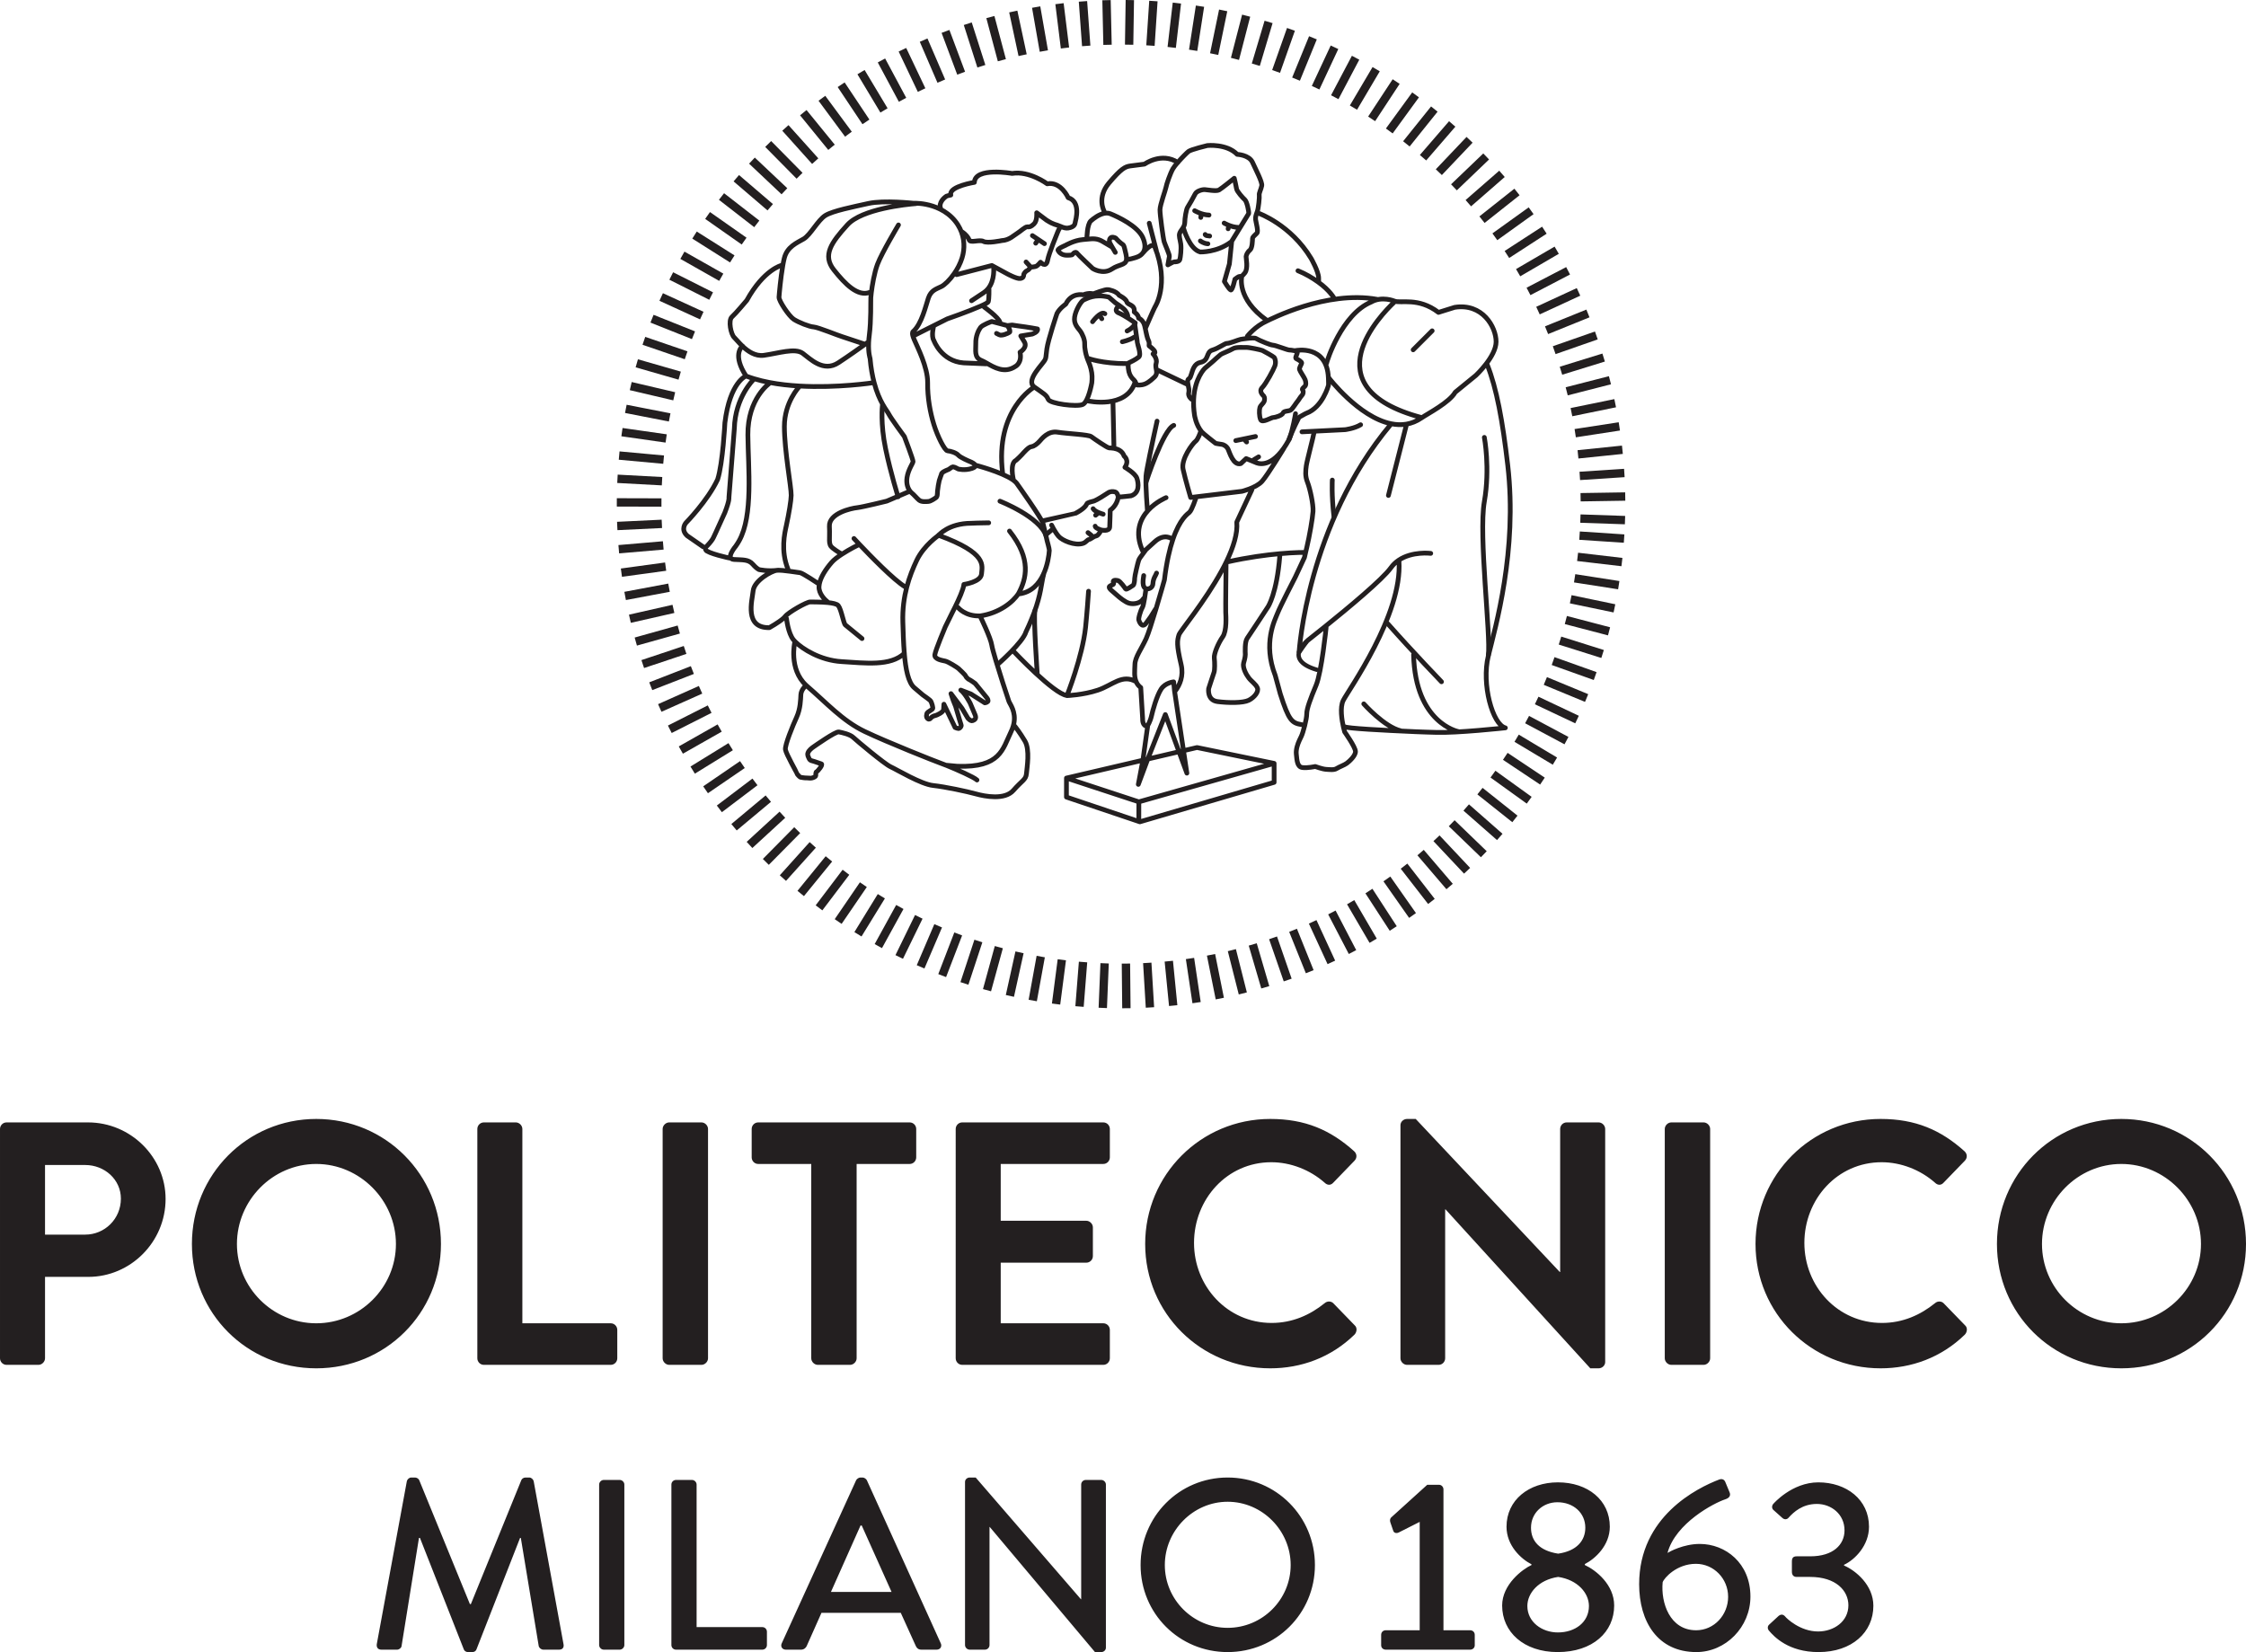 <?xml version="1.0" encoding="UTF-8" standalone="no"?>
<!-- Created with Inkscape (http://www.inkscape.org/) -->

<svg
   xmlns:dc="http://purl.org/dc/elements/1.1/"
   xmlns:cc="http://creativecommons.org/ns#"
   xmlns:rdf="http://www.w3.org/1999/02/22-rdf-syntax-ns#"
   xmlns:svg="http://www.w3.org/2000/svg"
   xmlns="http://www.w3.org/2000/svg"
   xmlns:sodipodi="http://sodipodi.sourceforge.net/DTD/sodipodi-0.dtd"
   xmlns:inkscape="http://www.inkscape.org/namespaces/inkscape"
   id="svg2"
   version="1.1"
   inkscape:version="0.91 r13725"
   xml:space="preserve"
   width="155.581"
   height="114.451"
   viewBox="0 0 155.581 114.451"
   sodipodi:docname="polimi.svg"><defs
     id="defs6"><clipPath
       clipPathUnits="userSpaceOnUse"
       id="clipPath20"><path
         d="m 0,0 595.276,0 0,841.89 L 0,841.89 0,0 Z"
         id="path22"
         inkscape:connector-curvature="0" /></clipPath><clipPath
       clipPathUnits="userSpaceOnUse"
       id="clipPath36"><path
         d="m 0,0 595.276,0 0,841.89 L 0,841.89 0,0 Z"
         id="path38"
         inkscape:connector-curvature="0" /></clipPath><clipPath
       clipPathUnits="userSpaceOnUse"
       id="clipPath84"><path
         d="m 0,0 595.276,0 0,841.89 L 0,841.89 0,0 Z"
         id="path86"
         inkscape:connector-curvature="0" /></clipPath><clipPath
       clipPathUnits="userSpaceOnUse"
       id="clipPath120"><path
         d="m 0,0 595.276,0 0,841.89 L 0,841.89 0,0 Z"
         id="path122"
         inkscape:connector-curvature="0" /></clipPath><clipPath
       clipPathUnits="userSpaceOnUse"
       id="clipPath172"><path
         d="m 0,0 595.276,0 0,841.89 L 0,841.89 0,0 Z"
         id="path174"
         inkscape:connector-curvature="0" /></clipPath><clipPath
       clipPathUnits="userSpaceOnUse"
       id="clipPath280"><path
         d="m 0,0 595.276,0 0,841.89 L 0,841.89 0,0 Z"
         id="path282"
         inkscape:connector-curvature="0" /></clipPath><clipPath
       clipPathUnits="userSpaceOnUse"
       id="clipPath296"><path
         d="m 0,0 595.276,0 0,841.89 L 0,841.89 0,0 Z"
         id="path298"
         inkscape:connector-curvature="0" /></clipPath><clipPath
       clipPathUnits="userSpaceOnUse"
       id="clipPath320"><path
         d="m 0,0 595.276,0 0,841.89 L 0,841.89 0,0 Z"
         id="path322"
         inkscape:connector-curvature="0" /></clipPath><clipPath
       clipPathUnits="userSpaceOnUse"
       id="clipPath368"><path
         d="m 0,0 595.276,0 0,841.89 L 0,841.89 0,0 Z"
         id="path370"
         inkscape:connector-curvature="0" /></clipPath><clipPath
       clipPathUnits="userSpaceOnUse"
       id="clipPath404"><path
         d="m 0,0 595.276,0 0,841.89 L 0,841.89 0,0 Z"
         id="path406"
         inkscape:connector-curvature="0" /></clipPath><clipPath
       clipPathUnits="userSpaceOnUse"
       id="clipPath456"><path
         d="m 0,0 595.276,0 0,841.89 L 0,841.89 0,0 Z"
         id="path458"
         inkscape:connector-curvature="0" /></clipPath><clipPath
       clipPathUnits="userSpaceOnUse"
       id="clipPath564"><path
         d="m 0,0 595.276,0 0,841.89 L 0,841.89 0,0 Z"
         id="path566"
         inkscape:connector-curvature="0" /></clipPath><clipPath
       clipPathUnits="userSpaceOnUse"
       id="clipPath580"><path
         d="m 0,0 595.276,0 0,841.89 L 0,841.89 0,0 Z"
         id="path582"
         inkscape:connector-curvature="0" /></clipPath><clipPath
       clipPathUnits="userSpaceOnUse"
       id="clipPath604"><path
         d="m 0,0 595.276,0 0,841.89 L 0,841.89 0,0 Z"
         id="path606"
         inkscape:connector-curvature="0" /></clipPath><clipPath
       clipPathUnits="userSpaceOnUse"
       id="clipPath628"><path
         d="m 0,0 595.276,0 0,841.89 L 0,841.89 0,0 Z"
         id="path630"
         inkscape:connector-curvature="0" /></clipPath><clipPath
       clipPathUnits="userSpaceOnUse"
       id="clipPath656"><path
         d="m 0,0 595.276,0 0,841.89 L 0,841.89 0,0 Z"
         id="path658"
         inkscape:connector-curvature="0" /></clipPath><clipPath
       clipPathUnits="userSpaceOnUse"
       id="clipPath700"><path
         d="m 0,0 595.276,0 0,841.89 L 0,841.89 0,0 Z"
         id="path702"
         inkscape:connector-curvature="0" /></clipPath><clipPath
       clipPathUnits="userSpaceOnUse"
       id="clipPath752"><path
         d="m 0,0 595.276,0 0,841.89 L 0,841.89 0,0 Z"
         id="path754"
         inkscape:connector-curvature="0" /></clipPath><clipPath
       clipPathUnits="userSpaceOnUse"
       id="clipPath768"><path
         d="m 0,0 595.276,0 0,841.89 L 0,841.89 0,0 Z"
         id="path770"
         inkscape:connector-curvature="0" /></clipPath><clipPath
       clipPathUnits="userSpaceOnUse"
       id="clipPath792"><path
         d="m 0,0 595.276,0 0,841.89 L 0,841.89 0,0 Z"
         id="path794"
         inkscape:connector-curvature="0" /></clipPath><clipPath
       clipPathUnits="userSpaceOnUse"
       id="clipPath816"><path
         d="m 0,0 595.276,0 0,841.89 L 0,841.89 0,0 Z"
         id="path818"
         inkscape:connector-curvature="0" /></clipPath><clipPath
       clipPathUnits="userSpaceOnUse"
       id="clipPath844"><path
         d="m 0,0 595.276,0 0,841.89 L 0,841.89 0,0 Z"
         id="path846"
         inkscape:connector-curvature="0" /></clipPath><clipPath
       clipPathUnits="userSpaceOnUse"
       id="clipPath888"><path
         d="m 0,0 595.276,0 0,841.89 L 0,841.89 0,0 Z"
         id="path890"
         inkscape:connector-curvature="0" /></clipPath><clipPath
       clipPathUnits="userSpaceOnUse"
       id="clipPath940"><path
         d="m 0,0 595.276,0 0,841.89 L 0,841.89 0,0 Z"
         id="path942"
         inkscape:connector-curvature="0" /></clipPath><clipPath
       clipPathUnits="userSpaceOnUse"
       id="clipPath956"><path
         d="m 0,0 595.276,0 0,841.89 L 0,841.89 0,0 Z"
         id="path958"
         inkscape:connector-curvature="0" /></clipPath><clipPath
       clipPathUnits="userSpaceOnUse"
       id="clipPath980"><path
         d="m 0,0 595.276,0 0,841.89 L 0,841.89 0,0 Z"
         id="path982"
         inkscape:connector-curvature="0" /></clipPath><clipPath
       clipPathUnits="userSpaceOnUse"
       id="clipPath1028"><path
         d="m 0,0 595.276,0 0,841.89 L 0,841.89 0,0 Z"
         id="path1030"
         inkscape:connector-curvature="0" /></clipPath><clipPath
       clipPathUnits="userSpaceOnUse"
       id="clipPath1064"><path
         d="m 0,0 595.276,0 0,841.89 L 0,841.89 0,0 Z"
         id="path1066"
         inkscape:connector-curvature="0" /></clipPath><clipPath
       clipPathUnits="userSpaceOnUse"
       id="clipPath1116"><path
         d="m 0,0 595.276,0 0,841.89 L 0,841.89 0,0 Z"
         id="path1118"
         inkscape:connector-curvature="0" /></clipPath><clipPath
       clipPathUnits="userSpaceOnUse"
       id="clipPath1224"><path
         d="m 0,0 595.276,0 0,841.89 L 0,841.89 0,0 Z"
         id="path1226"
         inkscape:connector-curvature="0" /></clipPath><clipPath
       clipPathUnits="userSpaceOnUse"
       id="clipPath1240"><path
         d="m 0,0 595.276,0 0,841.89 L 0,841.89 0,0 Z"
         id="path1242"
         inkscape:connector-curvature="0" /></clipPath><clipPath
       clipPathUnits="userSpaceOnUse"
       id="clipPath1260"><path
         d="m 0,0 595.276,0 0,841.89 L 0,841.89 0,0 Z"
         id="path1262"
         inkscape:connector-curvature="0" /></clipPath><clipPath
       clipPathUnits="userSpaceOnUse"
       id="clipPath1308"><path
         d="m 0,0 595.276,0 0,841.89 L 0,841.89 0,0 Z"
         id="path1310"
         inkscape:connector-curvature="0" /></clipPath><clipPath
       clipPathUnits="userSpaceOnUse"
       id="clipPath1344"><path
         d="m 0,0 595.276,0 0,841.89 L 0,841.89 0,0 Z"
         id="path1346"
         inkscape:connector-curvature="0" /></clipPath><clipPath
       clipPathUnits="userSpaceOnUse"
       id="clipPath1396"><path
         d="m 0,0 595.276,0 0,841.89 L 0,841.89 0,0 Z"
         id="path1398"
         inkscape:connector-curvature="0" /></clipPath><clipPath
       clipPathUnits="userSpaceOnUse"
       id="clipPath1504"><path
         d="m 0,0 595.276,0 0,841.89 L 0,841.89 0,0 Z"
         id="path1506"
         inkscape:connector-curvature="0" /></clipPath><clipPath
       clipPathUnits="userSpaceOnUse"
       id="clipPath1520"><path
         d="m 0,0 595.276,0 0,841.89 L 0,841.89 0,0 Z"
         id="path1522"
         inkscape:connector-curvature="0" /></clipPath></defs><sodipodi:namedview
     pagecolor="#ffffff"
     bordercolor="#666666"
     borderopacity="1"
     objecttolerance="10"
     gridtolerance="10"
     guidetolerance="10"
     inkscape:pageopacity="0"
     inkscape:pageshadow="2"
     inkscape:window-width="1920"
     inkscape:window-height="1049"
     id="namedview4"
     showgrid="false"
     fit-margin-top="0"
     fit-margin-left="0"
     fit-margin-right="0"
     fit-margin-bottom="0"
     inkscape:zoom="1.7940585"
     inkscape:cx="-48.360092"
     inkscape:cy="177.52518"
     inkscape:window-x="0"
     inkscape:window-y="0"
     inkscape:window-maximized="1"
     inkscape:current-layer="g10" /><g
     id="g10"
     inkscape:groupmode="layer"
     inkscape:label="polimi"
     transform="matrix(1.25,0,0,-1.25,-169.201,666.178)"><g
       id="g596"
       transform="translate(225.413,504.117)"><path
         d="M 0,0 -2.473,0.085 M 0.012,1.307 -2.462,1.268 M -0.037,2.612 -2.506,2.45 M -0.145,3.899 -2.606,3.645 M -0.315,5.194 -2.76,4.818 m 2.215,1.661 -2.424,-0.496 m 2.134,1.769 -2.397,-0.614 m 2.047,1.871 -2.364,-0.73 m 1.96,1.955 -2.336,-0.816 m 1.87,2.035 -2.293,-0.928 m 1.771,2.123 -2.247,-1.037 m 1.67,2.206 -2.195,-1.143 m 1.563,2.284 -2.137,-1.246 m 1.454,2.356 -2.076,-1.347 m 1.342,2.424 -2.01,-1.443 m 1.226,2.484 -1.939,-1.536 m 1.108,2.54 -1.865,-1.626 m 0.989,2.59 -1.786,-1.711 m 0.866,2.634 -1.704,-1.794 m 0.742,2.673 -1.617,-1.872 m 0.626,2.697 -1.549,-1.929 m 0.51,2.715 -1.457,-2 m 0.381,2.738 -1.359,-2.068 m 0.251,2.754 -1.259,-2.13 m 0.119,2.764 -1.155,-2.188 m -0.014,2.768 -1.047,-2.241 m -0.148,2.766 -0.937,-2.29 m -0.281,2.758 -0.824,-2.333 m -0.416,2.744 -0.708,-2.371 m -0.535,2.718 -0.62,-2.395 m -0.653,2.688 -0.5,-2.423 m -0.785,2.656 -0.379,-2.445 m -0.901,2.617 -0.287,-2.458 m -1.015,2.571 -0.163,-2.469 m -1.143,2.523 -0.039,-2.474 m -1.253,2.468 0.056,-2.474 m -1.361,2.407 0.18,-2.468 m -1.481,2.34 0.304,-2.455 m -1.597,2.267 0.426,-2.437 m -1.694,2.191 0.518,-2.419 m -1.787,2.111 0.637,-2.391 m -1.89,2.023 0.754,-2.357 m -1.988,1.931 0.868,-2.317 m -2.08,1.834 0.98,-2.272 m -2.155,1.739 1.062,-2.235 m -2.224,1.641 1.169,-2.181 m -2.301,1.534 1.273,-2.122 m -2.374,1.423 1.373,-2.059 m -2.44,1.309 1.47,-1.99 m -2.501,1.192 1.563,-1.918 m -2.556,1.073 1.653,-1.841 m -2.606,0.951 1.739,-1.761 m -2.639,0.839 1.8,-1.698 m -2.667,0.723 1.88,-1.609 m -2.7,0.595 1.955,-1.517 m -2.727,0.466 2.025,-1.421 m -2.748,0.335 2.092,-1.322 m -2.764,0.203 2.154,-1.219 m -2.772,0.07 2.211,-1.112 m -2.769,-0.052 2.25,-1.03 m -2.758,-0.173 2.298,-0.918 m -2.749,-0.308 2.341,-0.802 m -2.734,-0.444 2.377,-0.684 m -2.712,-0.579 2.409,-0.565 m -2.681,-0.697 2.429,-0.474 m -2.644,-0.816 2.45,-0.35 m -2.605,-0.948 2.464,-0.226 m -2.558,-1.062 2.47,-0.133 m -2.506,-1.174 2.474,-0.007 m -2.45,-1.301 2.472,0.118 m -2.387,-1.406 2.465,0.211 m -2.319,-1.51 2.451,0.335 m -2.245,-1.625 2.432,0.457 m -2.168,-1.721 2.413,0.547 m -2.086,-1.812 2.382,0.667 m -1.997,-1.914 2.347,0.783 m -1.903,-2.011 2.306,0.897 m -1.806,-2.102 2.26,1.008 m -1.704,-2.189 2.208,1.117 m -1.597,-2.269 2.152,1.221 m -1.496,-2.331 2.106,1.298 m -1.391,-2.389 2.041,1.397 m -1.277,-2.454 1.973,1.494 m -1.16,-2.513 1.899,1.586 m -1.041,-2.567 1.822,1.675 m -0.918,-2.615 1.739,1.76 m -0.793,-2.657 1.654,1.84 m -0.667,-2.693 1.563,1.918 m -0.549,-2.714 1.493,1.972 m -0.431,-2.73 1.396,2.043 m -0.3,-2.75 1.296,2.108 m -0.167,-2.763 1.192,2.168 m -0.034,-2.77 1.085,2.223 m 0.1,-2.771 0.974,2.275 m 0.222,-2.76 0.889,2.309 m 0.343,-2.743 0.774,2.351 m 0.478,-2.726 0.655,2.386 m 0.613,-2.703 0.534,2.416 m 0.732,-2.67 0.443,2.435 m 0.85,-2.632 0.319,2.454 m 0.981,-2.591 0.195,2.467 m 1.094,-2.544 0.101,2.472 m 1.207,-2.489 -0.025,2.474 m 1.331,-2.432 -0.149,2.47 m 1.437,-2.367 -0.243,2.462 m 1.539,-2.298 -0.365,2.447 m 1.652,-2.222 -0.487,2.426 m 1.762,-2.141 -0.607,2.399 m 1.852,-2.059 -0.695,2.375 m 1.937,-1.972 -0.811,2.338 m 2.032,-1.877 -0.924,2.295 m 2.123,-1.778 -1.036,2.247 m 2.208,-1.675 -1.143,2.195 m 2.287,-1.568 -1.247,2.137 m 2.36,-1.458 -1.348,2.075 m 2.417,-1.354 -1.422,2.026 m 2.468,-1.247 -1.517,1.955 m 2.525,-1.128 -1.608,1.88 m 2.577,-1.008 -1.696,1.802 m 2.623,-0.885 -1.78,1.718 m 2.664,-0.76 -1.86,1.632 m 2.699,-0.633 -1.936,1.54 m 2.728,-0.504 -2.008,1.446 m 2.742,-0.386 -2.059,1.373 m 2.751,-0.266 -2.123,1.27 m 2.763,-0.133 -2.183,1.166 m 2.768,10e-4 -2.237,1.057 m 2.768,0.136 -2.287,0.946 m 2.761,0.271 -2.331,0.832 m 2.742,0.392 -2.36,0.744 m 2.718,0.512 -2.394,0.626 m 2.693,0.647 -2.423,0.504 m 2.662,0.781 -2.445,0.381 m 2.621,0.899 -2.457,0.288 m 2.577,1.014 -2.469,0.163"
         style="fill:none;stroke:#231f20;stroke-width:0.463;stroke-linecap:butt;stroke-linejoin:miter;stroke-miterlimit:10;stroke-dasharray:none;stroke-opacity:1"
         id="path598"
         inkscape:connector-curvature="0" /></g><path
       inkscape:connector-curvature="0"
       id="path734"
       style="fill:none;stroke:#231f20;stroke-width:0.263;stroke-linecap:round;stroke-linejoin:round;stroke-miterlimit:4;stroke-dasharray:none;stroke-opacity:1"
       d="m 217.776,512.732 c 0.52,-1.299 0.851,-3.103 1.138,-5.57 0.55,-4.746 -0.691,-9 -1.077,-10.573 -0.386,-1.573 0.24,-3.808 0.945,-3.985 0,0 -2.703,-0.296 -3.861,-0.251 -0.49,0.017 -0.546,0.011 -1.089,0.036 -1.885,0.082 -3.823,0.186 -3.941,0.274 m -26.113,19.072 c 0,0 -1.993,-0.311 -4.124,-0.187 -0.549,0.032 -1.109,0.092 -1.645,0.195 -0.3,0.057 -0.593,0.127 -0.873,0.213 l 0,0 c -0.148,0.045 -0.293,0.094 -0.433,0.148 0,0 -0.894,-0.325 -1.172,-2.596 0,0 -0.113,-2.243 -0.403,-3.138 -0.55,-1.176 -1.753,-2.401 -1.753,-2.401 0,0 -0.327,-0.363 0.072,-0.722 l 0.87,-0.602 m 1.53,-0.635 c -0.035,-0.017 -1.335,0.288 -1.381,0.461 0,0 -0.045,0.101 0.025,0.166 0.072,0.063 0.289,0.304 0.364,0.436 0.031,0.054 0.045,0.079 0.175,0.363 0.186,0.405 0.499,1.098 0.499,1.098 0.27,0.701 0.225,0.825 0.225,0.825 l 0.301,3.832 c 0.044,1.738 1.065,2.716 1.065,2.716 m 20.046,7.048 c 0,0 -0.11,0.184 -0.197,0.335 -0.052,0.091 -0.097,0.17 -0.105,0.191 -0.022,0.057 -0.059,0.147 0.022,0.259 0.08,0.112 0.279,0.025 0.303,0.006 0.023,-0.019 0.137,-0.163 0.298,-0.288 0.158,-0.129 0.134,-0.009 0.271,-0.605 0.029,-0.124 0.036,-0.224 0.026,-0.306 -0.044,-0.308 -0.409,-0.249 -0.802,-0.511 -0.507,-0.338 -1.068,0.026 -1.068,0.026 0,0 -0.812,0.766 -0.864,0.844 -0.051,0.075 -0.138,0.068 -0.21,-0.014 -0.074,-0.082 -0.03,-0.09 -0.346,-0.096 -0.315,-0.005 -0.458,0.18 -0.502,0.272 -0.044,0.088 0.4,0.271 0.4,0.271 0,0 0.486,0.286 0.976,0.325 0.081,0.007 0.155,0.015 0.225,0.021 0.351,0.035 0.575,0.056 0.902,-0.144 l 0.455,-0.27 m 6.355,-17.533 c 0,0 -0.031,-2.531 -0.02,-2.727 0.01,-0.2 0.069,-1.032 -0.169,-1.365 -0.238,-0.337 -0.493,-0.933 -0.464,-1.174 0.029,-0.241 0.029,-0.667 -0.015,-0.791 -0.047,-0.125 -0.298,-0.902 -0.298,-0.902 0,0 -0.102,-0.645 0.494,-0.72 0.595,-0.076 1.413,-0.085 1.73,0.074 0.316,0.161 0.565,0.479 0.476,0.687 -0.09,0.211 -0.325,0.351 -0.478,0.553 -0.156,0.202 -0.35,0.583 -0.285,0.823 0,0 0.098,0.325 0.094,0.467 -0.006,0.139 -0.036,0.704 0.104,0.902 0.139,0.195 1.152,1.744 1.152,1.744 0,0 0.491,0.727 0.655,2.824 m -2.896,-0.331 c 1.14,0.254 2.139,0.385 2.886,0.452 l 0,10e-4 c 0.882,0.079 1.414,0.071 1.414,0.071 m -12.002,-2.15 c -0.079,-1.166 -0.166,-2.009 -0.166,-2.009 -0.179,-1.644 -1.031,-3.777 -1.031,-3.777 0,0 0.889,0.03 1.711,0.303 0.825,0.275 1.349,0.915 2.13,0.465 m -6.78,1.668 c 0,0 2.212,-2.344 2.933,-2.428 m 21.687,-1.998 c 0,0 -2.376,0.456 -2.472,4.258 m -14.649,23.913 0.393,-1.517 m -8.256,-4.158 0.263,0.033 c 0,0 0.653,-0.099 0.733,-0.104 0.082,-0.005 0.674,-0.114 0.674,-0.114 0.057,-0.165 -0.293,-0.284 -0.293,-0.284 l -0.633,-0.105 0.196,-0.322 c 0.197,-0.32 -0.236,-0.576 -0.236,-0.576 0.125,-0.609 -0.263,-0.793 -0.263,-0.793 -0.596,-0.401 -1.171,-0.053 -1.591,0.187 -0.105,0.059 -0.199,0.113 -0.283,0.146 -0.422,0.166 -0.307,0.559 -0.316,0.95 -0.011,0.391 0.151,0.732 0.262,0.879 0.109,0.148 0.624,0.332 0.624,0.332 l 0.435,-0.115 0.428,-0.114 0.011,-0.003 c 0,0 0.199,-0.309 0.107,-0.369 -0.093,-0.064 -0.43,-0.212 -0.573,-0.135 l -0.145,0.075 m 5.911,-10.019 c 0,0 -0.451,0.12 -0.558,0.304 m 7.261,15.829 c 0,0 0.391,-0.234 0.796,-0.241 m -2.43,0.927 c 0,0 0.391,-0.235 0.796,-0.242 m -9.787,-1.139 0.667,-0.446 m 20.882,-9.634 c -6.228,1.667 -2.162,5.767 -1.523,6.367 m 0.689,-6.815 -0.987,-3.873 m -8.459,3.041 1.093,0.227 m -0.617,-0.166 0.125,-0.139 m -0.982,12.004 -0.042,-0.186 m -1.499,0.75 -0.017,-0.122 m -9.044,-1.275 -0.103,-0.153 m 3.462,-14.954 -0.144,-0.122 m 0.294,10.965 0.05,-0.075 m -0.514,-0.166 c 0,0 0.46,0.622 0.684,0.443 m 0.967,-1.553 c 0,0 0.422,0.092 0.657,0.254 m 3.935,5.692 c 0,0 -0.02,-0.071 0.248,-0.087 m -0.514,-0.271 c 0,0 0.171,-0.145 0.416,-0.159 m -3.44,-19.174 c 0,0 -0.028,-0.24 -0.069,-0.485 -0.036,-0.217 -0.081,-0.438 -0.124,-0.504 -0.088,-0.14 -0.246,-0.638 -0.187,-0.716 0,0 0.154,-0.485 0.404,-0.136 l 0.252,0.349 0.266,0.429 m -0.658,1.849 c -0.016,-0.149 -0.144,-0.691 0.184,-0.741 0,0 0.309,-0.007 0.326,0.3 0.019,0.305 0.163,0.452 0.201,0.579 m 0.88,1.88 c 0,0 -0.429,0.366 -0.986,-0.146 -0.387,-0.355 -0.467,-0.426 -0.481,-0.436 l 0,0 c 0,-10e-4 -0.001,-10e-4 -0.001,-10e-4 l 0,0 c -10e-4,-0.001 -10e-4,-0.001 0,0 l 0.001,10e-4 0.002,0.002 0,10e-4 m 0,-10e-4 c -0.001,-0.001 -0.002,-0.001 -0.002,-0.002 m -0.001,-10e-4 c -0.38,-0.516 -0.354,-0.47 -0.407,-0.605 -0.042,-0.117 -0.221,-0.873 -0.218,-0.984 0.002,-0.108 -0.024,-0.339 -0.081,-0.382 -0.056,-0.041 -0.378,-0.26 -0.413,-0.213 -0.034,0.05 -0.309,0.448 -0.434,0.473 -0.126,0.026 -0.324,0.046 -0.244,-0.131 0.081,-0.178 -0.495,-0.087 -0.097,-0.429 l 0.396,-0.343 c 0,0 0.362,-0.311 0.587,-0.359 0.224,-0.053 0.599,-0.023 0.78,0.271 m 1.247,5.586 c 0,0 -2.207,-0.889 -1.306,-2.935 m 0.271,2.237 c 0,0 -0.11,1.36 -0.077,1.897 0.017,0.294 0.332,1.769 0.613,3.042 m 5.362,-2.14 0.265,0.16 m 5.829,-13.69 c 0,0 1.135,-1.28 2.051,-1.493 m -4.108,20.385 c 0.005,0.098 0.843,2.708 2.465,3.378 0.595,0.343 1.288,0.054 1.288,0.054 0.343,-0.148 1.325,0.229 2.442,-0.628 l 0.897,0.28 c 1.537,0.244 2.297,-1.083 2.297,-1.905 0,-0.821 -1.121,-1.867 -1.121,-1.867 l -1.145,-0.934 c -0.316,-0.562 -1.504,-1.173 -1.866,-1.421 -0.546,-0.376 -1.128,-0.441 -1.698,-0.321 -1.788,0.371 -3.447,2.548 -3.447,2.548 m -4.507,2.302 c 0,0 0.428,0.553 1.086,0.843 0.157,0.069 3.285,1.709 6.108,1.199 m 2.968,-14.079 c 0,0 -1.03,0.131 -1.785,-0.385 l 0,-0.001 c -0.156,-0.106 -0.302,-0.241 -0.424,-0.412 -0.465,-0.651 -2.373,-2.234 -3.636,-3.251 -0.42,-0.339 -0.77,-0.615 -0.97,-0.773 -0.108,-0.085 -0.479,-0.643 -0.479,-0.643 0,0 0.438,7.073 5.077,12.61 m -3.581,-11.26 c 0,0 -0.25,-2.467 -0.556,-3.197 -0.307,-0.729 -0.522,-1.301 -0.519,-1.587 0.004,-0.281 -0.202,-1.036 -0.295,-1.232 -0.06,-0.127 -0.175,-0.342 -0.239,-0.581 -0.036,-0.133 -0.057,-0.274 -0.043,-0.411 0.037,-0.387 0.059,-0.711 0.339,-0.747 0.281,-0.038 0.71,0.058 0.71,0.058 0,0 0.396,-0.145 0.596,-0.157 0.202,-0.012 0.442,-0.048 0.588,0.043 0.148,0.094 0.436,0.196 0.562,0.291 0.127,0.094 0.491,0.413 0.484,0.657 -0.004,0.245 -0.601,1.086 -0.601,1.086 0,0 -0.03,0.101 -0.066,0.259 -0.086,0.382 -0.206,1.093 -0.011,1.483 0.276,0.55 3.292,4.75 3.088,7.731 m -4.701,7.145 c -0.034,-0.239 -0.398,-1.589 -0.435,-1.871 -0.037,-0.28 -0.073,-0.563 0.066,-0.911 0.141,-0.354 0.331,-1.233 0.308,-1.616 -0.023,-0.38 -0.204,-1.401 -0.341,-1.977 -0.025,-0.108 -0.046,-0.196 -0.063,-0.268 l -0.072,-0.311 -0.508,-1.089 c 0,0 -0.841,-1.628 -0.984,-2.003 -0.145,-0.377 -0.827,-1.648 -0.126,-3.445 l 0.279,-1.024 c 0.475,-1.482 0.643,-1.613 1.181,-1.702 m -6.094,18.031 c 0,0 -0.221,0.16 -0.158,0.387 0.063,0.227 -0.175,0.653 0.011,0.755 0.125,0.069 0.141,0.401 0.286,0.645 0.072,0.122 0.177,0.222 0.343,0.256 0.499,0.099 0.298,0.572 0.664,0.682 0.37,0.109 0.697,0.384 0.829,0.376 0.131,-0.008 0.604,0.192 0.737,0.22 0.06,0.01 0.22,0.036 0.387,0.053 0.2,0.022 0.409,0.032 0.469,-0.006 0.064,-0.043 0.309,-0.156 0.537,-0.245 0.167,-0.065 0.324,-0.119 0.394,-0.123 0.164,-0.01 0.79,-0.262 0.903,-0.269 0.117,-0.007 0.492,-0.03 0.45,-0.176 -0.043,-0.144 -0.131,-0.27 -0.052,-0.307 0.081,-0.038 0.319,-0.168 0.298,-0.248 -0.021,-0.082 -0.147,-0.256 -0.119,-0.353 0.027,-0.102 0.269,-0.444 0.311,-0.563 0.043,-0.116 0.064,-0.298 -0.022,-0.374 -0.088,-0.079 -0.173,-0.14 -0.112,-0.207 0.061,-0.071 0.019,-0.232 -0.05,-0.295 -0.069,-0.061 -0.163,-0.236 -0.232,-0.316 -0.071,-0.076 -0.271,-0.409 -0.375,-0.484 -0.102,-0.077 -0.396,-0.043 -0.436,-0.171 -0.041,-0.131 -0.444,-0.253 -0.542,-0.247 -0.097,0.006 -0.61,-0.325 -0.697,-0.122 -0.086,0.201 -0.082,0.547 -0.041,0.676 0.041,0.127 0.195,0.232 0.234,0.331 0.038,0.095 0.031,0.242 -0.016,0.296 -0.045,0.051 -0.297,0.265 -0.087,0.479 0.211,0.22 0.619,0.982 0.697,1.193 0.078,0.209 0.009,0.425 -0.037,0.478 -0.047,0.051 -0.571,0.345 -0.652,0.382 -0.08,0.038 -0.744,0.178 -0.893,0.17 -0.147,-0.006 -0.573,0.034 -0.742,-0.072 -0.17,-0.103 -0.591,-0.259 -0.676,-0.32 -0.086,-0.061 -0.416,-0.369 -0.416,-0.369 l -0.468,-0.4 c 0,0 -0.562,-0.539 -0.616,-1.718 -0.013,-0.259 0,-0.551 0.049,-0.874 0,0 0.069,-0.526 0.395,-0.922 0.091,-0.111 0.777,-0.642 0.777,-0.642 0,0 0.276,-0.052 0.341,-0.056 0.066,-0.004 0.257,-0.081 0.346,-0.265 0.086,-0.186 0.29,-0.924 0.708,-0.799 l 0.295,0.277 c 0,0 0.433,-0.172 0.514,-0.21 0.072,-0.036 0.758,-0.377 1.573,0.791 0.084,0.121 0.17,0.258 0.256,0.413 0,0 0.281,0.718 0.586,1.295 0.07,0.033 0.331,0.196 0.414,0.226 0.89,0.326 1.22,1.548 1.22,1.548 0,0 0.007,0.171 -0.006,0.417 m -10.504,-23.504 -0.002,-1.04 m -4.01,2.359 -10e-4,-1.055 4.068,-1.371 7.441,2.187 0,1.052 m -11.507,-0.814 4.011,-1.318 7.496,2.132 -4.273,0.878 -2.729,-0.638 -0.271,-0.064 0,0 -4.234,-0.99 -0.001,0.001 m 7.419,19.154 c 0,0 -0.131,-0.397 -0.272,-0.497 -0.14,-0.099 -0.812,-0.974 -0.685,-1.547 0.127,-0.573 0.419,-1.56 0.419,-1.56 l 0.276,0.033 2.57,0.309 c 0,0 0.175,0.043 0.392,0.125 0.247,0.093 0.55,0.237 0.719,0.428 0.316,0.356 1.213,1.837 1.213,1.837 m -7.552,-15.405 -0.264,-1.888 m 0,0 -0.253,-1.34 0.524,1.404 0.973,2.465 1.194,-3.246 -0.687,4.572 -0.046,0.486 c 0,0 -0.461,-0.037 -0.7,-0.408 -0.238,-0.371 -0.46,-1.17 -0.531,-1.491 -0.062,-0.279 -0.215,-0.537 -0.224,-0.553 l -0.001,-0.001 c -0.289,-0.008 -0.262,0.399 -0.262,0.399 l -0.105,1.74 c -0.096,0.073 -0.166,0.155 -0.216,0.244 -0.18,0.318 -0.113,0.719 -0.108,1.032 0.005,0.401 0.357,0.856 0.62,1.431 0.119,0.262 0.341,0.96 0.546,1.643 0.245,0.816 0.468,1.611 0.468,1.611 0.12,0.991 0.29,1.718 0.471,2.253 0.386,1.142 0.82,1.41 0.915,1.496 0.141,0.125 0.353,0.78 0.353,0.78 m -1.121,-10.657 c 0.219,0.294 0.462,0.79 0.308,1.446 -0.258,1.091 -0.217,1.33 -0.117,1.649 0.064,0.202 1.428,1.825 2.356,3.524 0.1,0.179 0.193,0.36 0.279,0.54 0.378,0.785 0.624,1.556 0.566,2.178 l 0.825,1.764 0.008,0.016 m -3.531,5.833 -1.724,0.826 m 4.699,5.168 c 0,0 -0.302,-1.221 1.376,-2.413 m 3.742,1.212 c 0,0 -0.228,0.43 -0.886,0.9 -0.319,0.227 -0.697,0.454 -1.117,0.624 m -2.179,3.186 c 0,0 1.78,-0.631 2.906,-2.501 0,0 0.416,-0.724 0.419,-1.09 10e-4,-0.121 10e-4,-0.168 10e-4,-0.176 l 0,0 m 0,0 c -0.002,0.011 -0.004,0.123 -0.004,0.123 m -7.478,2.79 c 0,0 0.322,-1.136 0.919,-1.292 0,0 0.927,-0.029 1.689,0.545 m 0.233,-2.054 c 0,0 -0.138,-0.633 -0.231,-0.598 -0.092,0.032 -0.353,0.471 -0.353,0.471 l 0.278,0.973 0.123,1.203 0.005,0.056 0.941,1.533 c 0.019,0.105 -0.095,0.663 -0.21,0.765 -0.115,0.1 -0.444,0.47 -0.462,0.606 -0.018,0.136 -0.127,0.586 -0.127,0.586 0,0 -0.693,-0.563 -0.845,-0.65 -0.155,-0.085 -0.659,0.013 -0.794,0.021 -0.133,0.008 -0.449,-0.08 -0.525,-0.237 -0.077,-0.156 -0.349,-0.64 -0.422,-0.743 -0.073,-0.103 -0.157,-0.608 -0.158,-0.852 -0.001,-0.124 -0.058,-0.227 -0.121,-0.323 -0.06,-0.088 -0.125,-0.17 -0.156,-0.253 -0.064,-0.169 0.02,-0.336 0.057,-0.608 0.037,-0.272 -0.017,-0.725 -0.052,-0.859 -0.034,-0.132 -0.264,-0.133 -0.316,-0.13 -0.055,0.003 -0.347,-0.167 -0.347,-0.167 0,0 0.062,0.375 0.083,0.468 0.019,0.093 -0.232,0.632 -0.288,0.81 -0.056,0.179 -0.235,1.494 -0.232,1.779 0.004,0.28 0.309,1.096 0.333,1.244 0.022,0.147 0.233,0.767 0.383,1.026 0.051,0.09 0.152,0.218 0.269,0.351 l 0,10e-4 c 0.224,0.255 0.503,0.534 0.596,0.608 0.141,0.111 1.042,0.327 1.042,0.327 0,0 1.071,0.111 1.655,-0.489 0,0 0.657,-0.026 0.847,-0.44 0.19,-0.419 0.553,-1.1 0.514,-1.296 -0.038,-0.202 -0.158,-0.409 -0.138,-0.519 0.02,-0.11 -0.044,-0.738 -0.108,-0.91 -0.008,-0.022 -0.016,-0.043 -0.023,-0.063 -0.052,-0.142 -0.086,-0.259 -0.071,-0.387 0.018,-0.15 0.163,-0.644 0.076,-0.746 -0.087,-0.102 -0.24,-0.201 -0.246,-0.296 -0.005,-0.092 -0.007,-0.537 -0.147,-0.65 -0.142,-0.113 -0.206,-0.282 -0.21,-0.363 -0.005,-0.082 0.122,-0.654 -0.068,-0.898 -0.065,-0.085 -0.127,-0.149 -0.183,-0.192 l 0,-10e-4 c -0.053,-0.005 -0.142,0.012 -0.221,-0.052 l -0.148,-0.106 z m -4.952,-2.704 c 0,0 0.473,1.094 0.517,1.16 0,0 0.829,1.241 -0.001,3.324 -0.13,0.324 -0.626,-0.279 -0.651,-0.31 -0.001,0 -0.001,-0.001 -0.001,-0.001 m -2.163,2.312 c 0,0 -0.413,0.736 0.268,1.546 0.681,0.805 0.902,0.913 1.187,0.95 0.284,0.036 0.787,0.102 0.787,0.102 0,0 0.938,0.679 1.842,0.094 m 0,-10e-4 c 0.003,-10e-4 0.005,-0.002 0.007,-0.004 m -5.044,-4.206 c 0,0 0.006,0.78 0.22,0.97 0.155,0.136 0.449,0.364 0.749,0.42 0.114,0.021 0.229,0.017 0.337,-0.027 0.396,-0.161 1.508,-0.671 1.794,-1.32 0.177,-0.405 0.126,-0.667 0.014,-0.832 -0.069,-0.1 -0.16,-0.164 -0.238,-0.204 -0.21,-0.11 -0.67,-0.192 -0.67,-0.192 m -4.958,-22.914 c 0,0 -0.213,3.023 -0.127,3.458 m 4.325,11.528 0.054,-2.488 m -4.413,3.364 c 0,0 -2.191,-1.257 -1.756,-4.775 m 7.334,8.183 c 0.005,-0.09 0.136,-0.892 0.132,-0.954 -0.003,-0.058 0.236,-0.661 0.077,-0.795 -0.181,-0.149 -0.448,-0.269 -0.636,-0.363 -1.41,-0.004 -2.181,0.296 -2.181,0.296 m 2.234,-0.319 c -0.03,-0.683 0.302,-0.834 0.355,-0.929 0.053,-0.093 0.126,-0.231 0.126,-0.231 0,0 0.224,-0.033 0.45,0.057 0.226,0.09 0.455,0.321 0.455,0.321 0.359,0.269 0.072,0.53 0.159,0.808 0.088,0.275 -0.17,0.535 -0.17,0.535 0,0 0.1,-0.006 0.106,0.094 0.006,0.101 -0.274,0.321 -0.313,0.342 -0.039,0.022 0.031,0.158 -0.043,0.297 -0.072,0.132 -0.142,0.492 -0.142,0.492 -0.004,0.044 -0.067,0.306 -0.075,0.341 -0.085,0.336 -0.332,0.416 -0.332,0.416 -0.008,0.194 -0.243,0.343 -0.243,0.343 0.056,0.422 -0.361,0.37 -0.411,0.557 -0.049,0.183 -0.426,0.365 -0.426,0.365 -0.157,0.251 -0.606,0.316 -0.606,0.316 -0.149,0.038 -0.817,-0.232 -0.817,-0.232 0,0 -0.254,0.076 -0.565,-0.056 0,0 -0.648,0.149 -0.97,-0.517 0,0 -0.338,-0.227 -0.486,-0.516 0,0 -0.493,-1.459 -0.562,-1.967 -0.073,-0.544 -0.035,-0.427 -0.087,-0.57 -0.089,-0.248 -1.128,-1.163 -0.607,-1.539 0.523,-0.374 0.671,-0.433 0.767,-0.68 0.097,-0.248 1.592,-0.433 1.914,-0.288 0.323,0.144 0.504,1.203 0.504,1.203 0.02,0.241 0.034,0.462 -0.051,0.788 -0.033,0.13 -0.075,0.256 -0.122,0.364 -0.17,0.383 -0.235,0.801 -0.223,1.01 0.013,0.213 -0.12,0.542 -0.259,0.724 -0.141,0.181 -0.351,0.384 -0.298,0.754 0.052,0.372 0.357,0.899 0.522,0.96 0.165,0.06 0.574,0.339 1.372,0.149 0,0 0.306,-0.27 0.363,-0.316 0.058,-0.043 0.296,-0.194 0.46,-0.334 0.162,-0.144 0.222,-0.334 0.228,-0.385 m -9.411,-16.163 c 0,0 0.402,-0.514 1.25,-0.471 l 0,0.001 c 1.035,0.157 1.801,0.754 2.111,1.246 l 0,0 c 0.425,0.799 0.739,1.891 -0.503,3.455 m 5.081,0.059 c 0,0 -0.34,0.102 -0.334,0.211 m -0.219,-0.501 -0.179,0.144 m -2.016,0.415 c 0,0 0.183,-0.381 0.386,-0.618 0.203,-0.237 0.898,-0.531 1.341,-0.397 0.187,0.057 0.238,0.2 0.347,0.221 0.108,0.021 0.253,0.173 0.39,0.191 0.134,0.02 0.287,0.334 0.287,0.334 0,0 0.452,-0.108 0.468,0.163 0.016,0.267 0.03,0.937 0.03,0.937 0,0 0.362,0.22 0.447,0.727 m -5.819,0.989 c 0,0 -0.208,0.881 0.152,1.047 0,0 0.02,0.017 0.05,0.045 0.066,0.06 0.186,0.17 0.264,0.258 0.117,0.128 0.378,0.439 0.54,0.453 0.162,0.021 0.333,0.169 0.447,0.296 0.117,0.13 0.468,0.593 1,0.506 0.533,-0.086 1.715,-0.13 1.869,-0.247 0.155,-0.117 0.88,-0.618 0.987,-0.624 0.04,-0.003 0.142,-0.001 0.264,-0.022 0.207,-0.037 0.469,-0.137 0.569,-0.431 0,0 0.311,-0.234 0.044,-0.623 0,0 0.573,-0.328 0.664,-0.606 0.091,-0.273 0.167,-0.817 -0.328,-0.975 0,0 -0.596,-0.072 -0.703,-0.066 0,0 -0.04,0.245 -0.173,0.282 -0.131,0.032 -0.266,0.04 -0.407,-0.058 -0.139,-0.099 -0.615,-0.393 -0.752,-0.441 -0.138,-0.042 -0.383,-0.083 -0.413,-0.163 -0.033,-0.079 -0.13,-0.262 -0.626,-0.526 -0.004,-0.003 -1.836,-0.418 -1.845,-0.42 m -1.27,-4.041 c 1.366,0.18 1.629,1.874 1.664,2.41 0.005,0.074 -0.123,0.532 -0.123,0.532 0,0 -0.113,0.518 -0.229,0.97 -0.07,0.272 -1.46,2.223 -1.46,2.223 m -1.999,-7.419 c 0,0 0.568,-1.162 0.625,-1.572 0.035,-0.246 0.351,-1.268 0.609,-2.074 0.167,-0.519 0.309,-0.949 0.337,-1.024 0.056,-0.158 0.404,-0.568 0.276,-1.228 -0.009,-0.043 -0.019,-0.087 -0.032,-0.132 -0.03,-0.108 -0.073,-0.223 -0.132,-0.342 -0.46,-0.946 -0.576,-1.986 -2.966,-1.898 l -0.583,0.054 m 1.583,16.633 c 0,0 1.446,-0.374 2.072,-0.811 0.01,-0.007 0.019,-0.013 0.029,-0.021 0.075,-0.054 0.137,-0.111 0.181,-0.166 m -11.712,-11.25 c 0,0 -0.228,-0.203 -0.244,-0.47 -0.016,-0.27 -0.02,-0.78 -0.236,-1.253 -0.216,-0.47 -0.658,-1.549 -0.619,-1.793 0.039,-0.246 0.622,-1.254 0.628,-1.305 0.007,-0.053 0.17,-0.216 0.198,-0.225 0.031,-0.011 0.28,-0.047 0.332,-0.039 0.05,0.006 0.23,-0.025 0.291,-0.008 0.062,0.014 0.227,0.058 0.232,0.138 0.004,0.08 -0.01,0.192 0.052,0.217 0.062,0.027 0.367,0.393 0.258,0.43 -0.108,0.036 -0.297,0.1 -0.394,0.135 -0.1,0.037 -0.231,0.032 -0.284,0.158 -0.054,0.125 -0.11,0.2 -0.062,0.326 0.048,0.131 0.197,0.25 0.292,0.316 0.095,0.066 1.233,0.868 1.413,0.836 0.18,-0.034 0.618,-0.13 0.8,-0.301 0.181,-0.173 1.738,-1.478 2.072,-1.63 0.335,-0.151 1.688,-0.971 2.362,-1.038 0.671,-0.073 1.856,-0.325 2.364,-0.466 0.506,-0.141 1.604,-0.35 2.081,0.199 0.477,0.547 0.692,0.583 0.722,0.926 0.029,0.341 0.2,1.32 -0.084,1.802 -0.285,0.481 -0.556,0.82 -0.556,0.82 m -12.2,4.656 c 0,0 -0.345,-1.476 0.625,-2.379 0.02,-0.02 0.042,-0.04 0.064,-0.058 1.05,-0.898 1.958,-1.922 3.188,-2.507 1.23,-0.589 3.938,-1.663 4.229,-1.764 0.06,-0.02 0.174,-0.063 0.318,-0.121 0.542,-0.218 1.51,-0.644 1.673,-0.803 m -10.555,8.951 c 0,0 0.086,-0.814 0.386,-1.181 0.027,-0.034 0.061,-0.07 0.1,-0.11 0.396,-0.393 1.38,-1.028 2.574,-1.099 1.31,-0.079 2.696,-0.27 3.469,0.458 l 0,10e-4 c 0.002,10e-4 0.004,0.003 0.005,0.004 m -2.796,6.361 c 0,0 0.114,-0.124 0.297,-0.319 0.593,-0.625 1.916,-1.989 2.53,-2.354 m -0.036,-3.693 c 0.072,-0.876 0.218,-1.629 0.562,-1.912 0,0 0.414,-0.349 0.461,-0.391 0.049,-0.045 0.418,-0.278 0.453,-0.362 0.036,-0.08 0.141,-0.359 0.087,-0.416 -0.055,-0.058 -0.274,-0.177 -0.297,-0.218 -0.021,-0.037 -0.096,-0.255 0.052,-0.335 0,0 0.066,-0.053 0.143,0.044 0.077,0.094 0.19,0.131 0.261,0.144 0.072,0.017 0.444,0.175 0.454,0.337 0.009,0.153 0.017,0.279 0.018,0.291 m 0,0 0,0 0.618,-1.289 c 0,0 0.187,-0.091 0.241,-0.043 0.053,0.047 0.127,0.102 0.092,0.194 -0.034,0.094 -0.143,0.474 -0.143,0.474 l -0.159,0.545 -0.132,0.33 -0.124,0.374 m -10e-4,10e-4 10e-4,-10e-4 0.613,-0.817 0.321,-0.542 c 0,0 0.16,-0.184 0.264,-0.138 0.103,0.042 0.226,0.097 0.141,0.314 -0.089,0.217 -0.275,0.652 -0.275,0.652 0,0 -0.271,0.531 -0.522,0.728 l 0.563,-0.216 0.768,-0.49 c 0,0 0.122,0.014 0.166,0.071 0.043,0.059 -0.011,0.164 -0.067,0.227 -0.057,0.063 -0.631,0.773 -0.631,0.773 0,0 -0.251,0.189 -0.379,0.245 0,0 -0.125,0.099 -0.151,0.173 -0.025,0.07 -0.342,0.362 -0.4,0.416 -0.057,0.054 -0.553,0.367 -0.722,0.407 -0.169,0.04 -0.62,0.097 -0.584,0.358 0.037,0.259 0.577,1.539 0.577,1.539 l 0.391,0.796 c 0,0 0.066,0.127 0.157,0.312 0.185,0.377 0.469,0.993 0.484,1.246 0,0 0.95,0.129 0.978,0.586 0.027,0.455 0.364,1.135 -2.375,2.136 0,0 -0.813,-0.545 -1.214,-1.381 -0.201,-0.422 -0.407,-0.92 -0.556,-1.495 -0.147,-0.567 -0.238,-1.21 -0.215,-1.932 0.018,-0.568 0.034,-1.176 0.081,-1.734 m -4.772,3.871 c 0,0 -0.879,0.591 -1.014,0.599 -0.064,0.004 -0.297,0.043 -0.553,0.078 -0.274,0.038 -0.576,0.071 -0.73,0.052 -0.299,-0.035 -1.247,-0.569 -1.307,-1.131 -0.061,-0.563 -0.5,-2.071 0.9,-2.045 0,0 0.533,0.296 0.784,0.525 0.036,0.033 0.066,0.064 0.087,0.093 0.177,0.232 1.208,0.819 1.396,0.807 0.11,-0.007 0.571,0.004 0.965,-0.034 0.272,-0.027 0.512,-0.076 0.584,-0.168 0.175,-0.225 0.291,-0.987 0.393,-1.073 0.103,-0.087 0.923,-0.755 0.923,-0.755 m -0.171,5.207 c 0,0 -0.506,-0.245 -0.954,-0.538 -0.225,-0.146 -0.434,-0.304 -0.559,-0.45 -0.329,-0.379 -0.6,-0.805 -0.678,-1.176 -0.011,-0.054 -0.018,-0.105 -0.021,-0.156 -0.025,-0.4 0.332,-0.744 0.486,-0.863 m 4.542,6.138 -1.272,-0.544 c 0,0 -1.312,-0.326 -1.638,-0.363 -0.324,-0.032 -1.579,-0.308 -1.542,-1.038 0.037,-0.727 -0.087,-0.987 0.171,-1.191 0.257,-0.206 0.492,-0.327 0.492,-0.327 m 7.917,13.674 c 0,0 0.798,-0.567 0.873,-0.846 m -3.678,-0.224 c 0,0 -0.144,-0.533 0.012,-0.781 0,0 0.411,-1.151 1.651,-1.244 0.117,-0.01 1.257,-0.053 1.257,-0.053 m 2.203,5.646 0.261,-0.284 m -4.999,3.265 c -0.116,0.306 0.2,0.591 0.339,0.672 0.022,0.012 0.229,0.057 0.229,0.057 -0.003,0.021 -0.005,0.033 -0.007,0.051 -0.029,0.437 1.313,0.652 1.313,0.652 0.039,0.859 2.089,0.494 2.089,0.494 0.966,0.157 1.945,-0.574 1.945,-0.574 0.761,0.145 1.165,-0.771 1.165,-0.771 0.727,-0.217 0.41,-1.261 0.39,-1.356 -0.018,-0.091 -0.016,-0.266 -0.397,-0.325 -0.123,-0.018 -0.265,0.022 -0.41,0.087 -0.302,0.136 -0.345,0.071 -0.782,0.348 l -0.547,0.411 c 0,0 0.04,-0.434 -0.144,-0.613 -0.186,-0.177 -0.253,-0.173 -0.375,-0.166 -0.12,0.007 -0.391,-0.258 -0.559,-0.358 -0.168,-0.097 -0.439,-0.386 -0.859,-0.404 0,0 -0.79,-0.169 -1.012,-0.046 -0.222,0.12 -0.725,-0.107 -0.794,0.086 -0.045,0.123 -0.179,0.308 -0.415,0.458 m -0.281,-2.385 1.955,0.507 0.111,-0.06 0.769,-0.418 c 0,0 0.508,-0.272 0.692,-0.243 0.183,0.029 0.189,0.131 0.194,0.211 0.005,0.079 0.134,0.215 0.196,0.229 0.061,0.017 0.194,0.191 0.194,0.191 0,0 0.241,0.007 0.326,0.061 0.08,0.052 0.202,0.196 0.214,0.21 l 0,0 m 0,0 c 0,0 0.302,-0.34 0.39,0.097 0.087,0.439 0.485,1.365 0.557,1.563 0.074,0.196 0.151,0.278 0.151,0.278 m -3.698,-2.206 c 0,0 0.09,-0.723 -0.311,-1.207 -0.065,-0.079 -0.144,-0.152 -0.238,-0.214 l -0.673,-0.446 m -3.184,-1.927 1.024,0.514 0.807,0.405 c 0,0 1.201,0.418 1.86,0.711 l 0,0 c 0.238,0.105 0.405,0.195 0.419,0.242 0.049,0.179 0.041,0.685 0.041,0.685 m -6.613,-0.168 c -0.661,-0.244 -1.347,0.444 -1.984,1.248 -0.639,0.807 -0.152,1.506 0.754,2.5 0.807,0.883 3.258,1.133 3.801,1.174 m -2.904,-7.77 -1.188,0.394 c -0.198,0.054 -1.341,0.524 -1.583,0.539 -0.24,0.014 -0.831,0.249 -1.103,0.426 -0.273,0.182 -0.828,1.021 -0.816,1.224 0.01,0.165 0.091,1.079 0.209,1.755 0.026,0.152 0.054,0.292 0.083,0.408 0.158,0.636 0.697,0.846 1.073,1.066 0.377,0.221 0.789,1.043 1.207,1.302 0.421,0.257 1.523,0.472 2.383,0.664 0.858,0.19 2.504,0.011 2.504,0.011 0,0 0.05,0.003 0.136,10e-4 0.246,-0.007 0.788,-0.055 1.331,-0.326 0.147,-0.073 0.294,-0.162 0.435,-0.271 0.304,-0.237 0.523,-0.514 0.667,-0.809 0.258,-0.528 0.276,-1.114 0.116,-1.623 -0.1,-0.321 -0.26,-0.62 -0.434,-0.87 -0.254,-0.366 -0.537,-0.631 -0.711,-0.717 -0.291,-0.144 -0.577,-0.208 -0.724,-0.644 -0.146,-0.434 -0.369,-1.43 -0.837,-1.847 0,0 -0.074,-0.021 -0.026,-0.222 0.015,-0.058 0.039,-0.132 0.079,-0.226 0.177,-0.414 0.755,-1.538 0.745,-2.387 -0.011,-0.848 0.143,-1.663 0.346,-2.321 0.203,-0.659 0.599,-1.45 0.76,-1.46 0.161,-0.01 0.478,-0.108 0.592,-0.239 0.113,-0.127 0.547,-0.314 0.665,-0.362 0.072,-0.028 0.243,-0.107 0.277,-0.195 0.022,-0.059 -0.014,-0.12 -0.177,-0.175 -0.413,-0.137 -0.77,-0.034 -0.77,-0.034 0,0 -0.215,0.123 -0.287,0.119 -0.07,-0.006 -0.167,-0.102 -0.23,-0.137 -0.057,-0.035 -0.298,-0.101 -0.389,-0.218 0,-0.001 0,-0.001 0,-0.002 -0.008,-0.009 -0.015,-0.019 -0.02,-0.029 m 0.023,0.037 c 0,0 -0.001,-0.002 -0.003,-0.006 m 0,-0.002 c -0.019,-0.049 -0.12,-0.315 -0.144,-0.406 -0.026,-0.099 -0.086,-0.439 -0.095,-0.578 -0.008,-0.142 0.002,-0.326 -0.103,-0.379 0,0 -0.254,-0.186 -0.395,-0.199 -0.143,-0.01 -0.386,-0.036 -0.521,0.072 -0.134,0.11 -0.285,0.301 -0.419,0.407 -0.028,0.024 -0.059,0.056 -0.088,0.095 -0.113,0.148 -0.217,0.403 -0.165,0.751 0.067,0.441 0.33,0.786 0.336,0.889 0.006,0.099 -0.482,1.382 -0.482,1.382 0,0 -0.748,1.012 -0.873,1.263 -0.095,0.185 -0.52,0.65 -0.804,1.731 -0.097,0.369 -0.178,0.811 -0.224,1.338 0,0 -0.105,0.306 -0.08,0.872 0.005,0.122 0.017,0.257 0.036,0.403 0.108,0.822 0.073,1.894 0.085,2.096 0.003,0.048 0.013,0.146 0.028,0.276 0.05,0.4 0.163,1.1 0.345,1.579 0.24,0.632 1.16,2.171 1.16,2.171 m -1.724,-6.521 c 0,0 -0.06,-0.044 -0.165,-0.12 -0.269,-0.194 -0.832,-0.595 -1.436,-0.993 -0.84,-0.556 -1.562,0.214 -1.987,0.523 -0.427,0.306 -1.332,0 -2.147,-0.115 -0.476,-0.065 -0.889,0.223 -1.188,0.509 -0.214,0.204 -0.37,0.405 -0.45,0.477 -0.192,0.173 -0.346,0.95 -0.134,1.14 0.214,0.19 0.824,0.919 0.824,0.919 0.951,1.72 1.933,1.943 1.933,1.943 m -2.166,-4.473 c 0,0 -0.003,-0.002 -0.007,-0.006 -0.067,-0.056 -0.548,-0.513 0.201,-1.655 m 2.949,-0.593 c 0,0 -0.826,-0.854 -0.826,-2.207 10e-4,-1.35 0.384,-3.352 0.377,-3.817 -0.005,-0.286 -0.121,-0.988 -0.27,-1.676 -0.092,-0.426 -0.321,-1.378 0.09,-2.404 m -1.023,10.29 c 0,0 -1.217,-0.837 -1.197,-2.859 0.019,-1.881 0.297,-4.466 -0.483,-5.865 -0.058,-0.103 -0.121,-0.203 -0.19,-0.3 0,0 -0.601,-0.707 -0.097,-0.737 0.503,-0.03 0.8,0.01 1.046,-0.268 0.103,-0.117 0.22,-0.231 0.338,-0.292 0,0 0.511,-0.117 1.069,-0.034" /><path
       inkscape:connector-curvature="0"
       id="path738"
       style="fill:none;stroke:#231f20;stroke-width:0.238;stroke-linecap:round;stroke-linejoin:round;stroke-miterlimit:4;stroke-dasharray:none;stroke-opacity:1"
       d="m 207.73,497.355 c 0,0 -1.233,-0.984 0.604,-1.533" /><path
       inkscape:connector-curvature="0"
       id="path742"
       style="fill:none;stroke:#231f20;stroke-width:0.263;stroke-linecap:round;stroke-linejoin:round;stroke-miterlimit:4;stroke-dasharray:none;stroke-opacity:1"
       d="m 217.617,508.701 c 0,0 0.327,-1.696 0,-3.56 -0.327,-1.864 0.367,-7.416 0.22,-8.52" /><g
       id="g744"
       transform="translate(213.673,513.555)"><path
         d="M 0,0 1.053,1.053"
         style="fill:none;stroke:#231f20;stroke-width:0.263;stroke-linecap:round;stroke-linejoin:round;stroke-miterlimit:4;stroke-dasharray:none;stroke-opacity:1"
         id="path746"
         inkscape:connector-curvature="0" /></g><g
       id="g748"><g
         id="g750"
         clip-path="url(#clipPath752)"><g
           id="g756"
           transform="translate(209.192,506.336)"><path
             d="m 0,0 c 0,0 -0.049,-0.826 0.09,-2.013 m 2.978,-5.942 c 1.419,-1.602 2.983,-3.223 2.983,-3.223 m -7.732,13.852 2.393,0.12 c 0,0 0.52,0.064 0.857,0.273 m -3.608,0.612 c 0,0 -0.142,-0.876 -0.348,-1.418 m -8.985,6.002 c 0.392,0.196 0.452,0.446 0.452,0.446 0,0 -0.572,0.408 -0.908,0.549 -0.336,0.14 0.003,0.406 0.003,0.406 M -2.02,7.179 c 0,0 1.726,0.346 1.803,-1.511 m -21.598,-8.727 c 0,0 0.547,0.665 1.804,0.665 0,0 0.538,0.025 0.97,0.025 M -16,-5.236 c -0.133,-0.506 -0.137,-1.091 -0.534,-2.139 0,0 -0.205,-0.55 -0.441,-1.034 -0.171,-0.594 -1.569,-1.807 -1.569,-1.807 m 4.99,14.605 c 0,0 2.157,-0.487 2.629,1.054 M -24.932,4.128 c 0,0 -0.116,-0.987 0.175,-2.381 0.29,-1.394 0.696,-2.672 0.696,-2.672 m 5.643,-0.245 c 0,0 2.221,-0.871 2.557,-1.926 m 5.534,2.964 c 0,0 0.948,2.925 1.541,3.163"
             style="fill:none;stroke:#231f20;stroke-width:0.263;stroke-linecap:round;stroke-linejoin:round;stroke-miterlimit:4;stroke-dasharray:none;stroke-opacity:1"
             id="path758"
             inkscape:connector-curvature="0" /></g></g></g><g
       id="g760"
       transform="translate(193.608,503.546)"><path
         d="M 0,0 -0.254,-0.214"
         style="fill:none;stroke:#231f20;stroke-width:0.263;stroke-linecap:round;stroke-linejoin:round;stroke-miterlimit:4;stroke-dasharray:none;stroke-opacity:1"
         id="path762"
         inkscape:connector-curvature="0" /></g><g
       id="g772"
       transform="translate(156.241,441.825)"><path
         d="m 0,0 c -0.027,-0.188 0.067,-0.309 0.255,-0.309 l 0.874,0 c 0.107,0 0.228,0.094 0.242,0.188 l 0.967,6.006 0.054,0 2.432,-6.181 c 0.027,-0.08 0.121,-0.147 0.228,-0.147 l 0.242,0 c 0.121,0 0.202,0.067 0.229,0.147 l 2.418,6.181 0.041,0 0.994,-6.006 C 9.003,-0.215 9.11,-0.309 9.231,-0.309 l 0.874,0 c 0.188,0 0.282,0.121 0.242,0.309 L 8.694,9.03 C 8.667,9.137 8.56,9.231 8.452,9.231 l -0.215,0 C 8.143,9.231 8.035,9.164 8.009,9.084 L 5.214,2.217 5.16,2.217 2.352,9.084 C 2.325,9.164 2.204,9.231 2.123,9.231 l -0.215,0 C 1.801,9.231 1.693,9.137 1.666,9.03 L 0,0 Z m 12.322,-0.054 c 0,-0.134 0.121,-0.255 0.255,-0.255 l 0.887,0 c 0.134,0 0.255,0.121 0.255,0.255 l 0,8.896 c 0,0.134 -0.121,0.255 -0.255,0.255 l -0.887,0 c -0.134,0 -0.255,-0.121 -0.255,-0.255 l 0,-8.896 z m 4.004,0 c 0,-0.134 0.107,-0.255 0.255,-0.255 l 4.784,0 c 0.148,0 0.255,0.121 0.255,0.255 l 0,0.739 c 0,0.135 -0.107,0.256 -0.255,0.256 l -3.642,0 0,7.901 c 0,0.134 -0.121,0.255 -0.255,0.255 l -0.887,0 c -0.148,0 -0.255,-0.121 -0.255,-0.255 l 0,-8.896 z m 6.342,-0.255 0.847,0 c 0.161,0 0.268,0.107 0.309,0.202 0.269,0.618 0.551,1.222 0.819,1.84 l 4.394,0 0.834,-1.84 c 0.053,-0.121 0.147,-0.202 0.309,-0.202 l 0.846,0 c 0.202,0 0.309,0.175 0.229,0.349 l -4.099,9.044 c -0.04,0.08 -0.161,0.147 -0.228,0.147 l -0.135,0 c -0.067,0 -0.188,-0.067 -0.228,-0.147 L 22.44,0.04 c -0.081,-0.174 0.027,-0.349 0.228,-0.349 m 2.499,3.198 1.64,3.682 0.067,0 1.653,-3.682 -3.36,0 z m 7.431,-2.943 c 0,-0.134 0.121,-0.255 0.255,-0.255 l 0.847,0 c 0.148,0 0.255,0.121 0.255,0.255 l 0,6.544 0.014,0 5.831,-6.933 0.35,0 c 0.134,0 0.255,0.107 0.255,0.241 l 0,9.044 c 0,0.134 -0.121,0.255 -0.255,0.255 l -0.86,0 c -0.148,0 -0.255,-0.121 -0.255,-0.255 l 0,-6.356 -0.014,0 -5.832,6.745 -0.336,0 c -0.134,0 -0.255,-0.107 -0.255,-0.241 l 0,-9.044 z m 9.729,4.435 c 0,-2.688 2.136,-4.824 4.824,-4.824 2.687,0 4.837,2.136 4.837,4.824 0,2.687 -2.15,4.85 -4.837,4.85 -2.688,0 -4.824,-2.163 -4.824,-4.85 m 1.343,0 c 0,1.908 1.572,3.507 3.481,3.507 1.921,0 3.493,-1.599 3.493,-3.507 0,-1.922 -1.572,-3.481 -3.493,-3.481 -1.909,0 -3.481,1.559 -3.481,3.481 m 12.243,-4.69 4.676,0 c 0.148,0 0.256,0.107 0.256,0.242 l 0,0.578 c 0,0.147 -0.108,0.255 -0.256,0.255 l -1.478,0 0,7.807 c 0,0.134 -0.107,0.255 -0.242,0.255 l -0.658,0 -2.002,-1.814 C 56.155,6.96 56.128,6.853 56.168,6.745 l 0.162,-0.47 c 0.04,-0.121 0.174,-0.148 0.295,-0.094 l 1.169,0.591 0,-6.006 -1.881,0 c -0.148,0 -0.255,-0.108 -0.255,-0.255 l 0,-0.578 c 0,-0.135 0.107,-0.242 0.255,-0.242 m 6.45,2.446 c 0,-1.465 1.196,-2.58 3.077,-2.58 1.948,0 3.131,1.115 3.131,2.58 0,1.155 -1.008,1.961 -1.626,2.244 l 0,0.053 c 0.578,0.296 1.384,1.035 1.384,2.07 0,1.478 -1.223,2.459 -2.876,2.459 -1.612,0 -2.848,-0.981 -2.848,-2.459 0,-1.048 0.806,-1.788 1.384,-2.083 l 0,-0.04 C 63.492,4.152 62.363,3.306 62.363,2.137 m 3.104,2.875 c -1.048,0.161 -1.505,0.712 -1.505,1.438 0,0.82 0.658,1.411 1.465,1.411 0.886,0 1.545,-0.591 1.545,-1.411 0,-0.712 -0.47,-1.29 -1.505,-1.438 M 63.76,2.11 c 0,0.712 0.618,1.451 1.707,1.612 1.088,-0.161 1.706,-0.9 1.706,-1.612 0,-0.901 -0.766,-1.465 -1.72,-1.465 -0.886,0 -1.693,0.578 -1.693,1.465 m 6.195,1.209 c 0,-2.069 1.021,-3.762 3.171,-3.762 1.626,0 2.996,1.384 2.996,3.077 0,1.854 -1.384,2.916 -2.808,2.916 -0.9,0 -1.68,-0.43 -1.787,-0.498 0.443,1.653 2.58,2.768 3.198,2.97 0.255,0.081 0.309,0.228 0.242,0.39 L 74.738,8.963 C 74.685,9.11 74.564,9.178 74.402,9.124 73.166,8.654 69.955,7.068 69.955,3.319 m 3.158,-2.553 c -1.465,0 -1.962,1.532 -1.855,2.66 0.081,0.242 0.78,1.022 1.841,1.022 0.994,0 1.787,-0.82 1.787,-1.828 0,-1.008 -0.779,-1.854 -1.773,-1.854 m 4.03,-0.014 c 0.296,-0.349 1.089,-1.195 2.755,-1.195 1.854,0 3.037,1.101 3.037,2.566 0,1.156 -0.994,1.962 -1.626,2.231 l 0,0.04 c 0.605,0.282 1.384,1.075 1.384,2.11 0,1.505 -1.25,2.459 -2.808,2.459 -1.465,0 -2.486,-1.183 -2.486,-1.183 -0.094,-0.094 -0.108,-0.255 0,-0.349 l 0.497,-0.444 c 0.121,-0.107 0.269,-0.08 0.349,0.027 0.269,0.296 0.753,0.753 1.559,0.753 0.793,0 1.532,-0.565 1.532,-1.465 0,-0.793 -0.632,-1.438 -1.895,-1.438 l -0.752,0 c -0.188,0 -0.269,-0.08 -0.269,-0.282 l 0,-0.578 c 0,-0.188 0.108,-0.282 0.255,-0.282 l 0.753,0 c 1.438,0 2.123,-0.766 2.123,-1.572 0,-0.9 -0.806,-1.451 -1.68,-1.451 -0.994,0 -1.747,0.725 -1.827,0.833 -0.108,0.121 -0.229,0.134 -0.363,0.027 L 77.157,1.075 C 77.063,0.994 77.063,0.847 77.143,0.752"
         style="fill:#231f20;fill-opacity:1;fill-rule:nonzero;stroke:none"
         id="path774"
         inkscape:connector-curvature="0" /></g><g
       id="g776"
       transform="translate(135.361,457.665)"><path
         d="m 0,0 c 0,-0.192 0.154,-0.365 0.365,-0.365 l 1.766,0 c 0.192,0 0.364,0.173 0.364,0.365 l 0,4.511 2.4,0 c 2.342,0 4.281,1.939 4.281,4.319 0,2.323 -1.939,4.242 -4.3,4.242 l -4.511,0 C 0.154,13.072 0,12.9 0,12.708 L 0,0 Z m 2.495,6.853 0,3.858 2.227,0 c 1.075,0 1.977,-0.806 1.977,-1.862 0,-1.132 -0.902,-1.996 -1.977,-1.996 l -2.227,0 z m 8.14,-0.518 c 0,-3.84 3.052,-6.892 6.891,-6.892 3.839,0 6.91,3.052 6.91,6.892 0,3.839 -3.071,6.929 -6.91,6.929 -3.839,0 -6.891,-3.09 -6.891,-6.929 m 2.495,0 c 0,2.418 1.977,4.434 4.396,4.434 2.419,0 4.415,-2.016 4.415,-4.434 0,-2.419 -1.996,-4.396 -4.415,-4.396 -2.419,0 -4.396,1.977 -4.396,4.396 M 26.452,0 c 0,-0.192 0.153,-0.365 0.365,-0.365 l 7.025,0 c 0.211,0 0.365,0.173 0.365,0.365 l 0,1.574 c 0,0.192 -0.154,0.365 -0.365,0.365 l -4.895,0 0,10.769 c 0,0.192 -0.172,0.364 -0.364,0.364 l -1.766,0 c -0.212,0 -0.365,-0.172 -0.365,-0.364 L 26.452,0 Z m 10.269,0 c 0,-0.192 0.173,-0.365 0.365,-0.365 l 1.785,0 c 0.192,0 0.365,0.173 0.365,0.365 l 0,12.708 c 0,0.192 -0.173,0.364 -0.365,0.364 l -1.785,0 c -0.192,0 -0.365,-0.172 -0.365,-0.364 L 36.721,0 Z m 8.235,0 c 0,-0.192 0.173,-0.365 0.365,-0.365 l 1.785,0 c 0.192,0 0.365,0.173 0.365,0.365 l 0,10.769 2.937,0 c 0.211,0 0.365,0.173 0.365,0.365 l 0,1.574 c 0,0.192 -0.154,0.364 -0.365,0.364 l -8.389,0 c -0.211,0 -0.364,-0.172 -0.364,-0.364 l 0,-1.574 c 0,-0.192 0.153,-0.365 0.364,-0.365 l 2.937,0 0,-10.769 z m 8.005,0 c 0,-0.192 0.153,-0.365 0.365,-0.365 l 7.812,0 c 0.212,0 0.365,0.173 0.365,0.365 l 0,1.574 c 0,0.192 -0.153,0.365 -0.365,0.365 l -5.682,0 0,3.359 4.742,0 c 0.192,0 0.365,0.154 0.365,0.365 l 0,1.593 c 0,0.192 -0.173,0.365 -0.365,0.365 l -4.742,0 0,3.148 5.682,0 c 0.212,0 0.365,0.173 0.365,0.365 l 0,1.574 c 0,0.192 -0.153,0.364 -0.365,0.364 l -7.812,0 c -0.212,0 -0.365,-0.172 -0.365,-0.364 L 52.961,0 Z m 10.5,6.335 c 0,-3.84 3.091,-6.892 6.93,-6.892 1.708,0 3.359,0.595 4.664,1.862 0.135,0.135 0.173,0.384 0.02,0.519 l -1.19,1.228 c -0.116,0.115 -0.327,0.135 -0.48,0 C 72.598,2.4 71.619,1.958 70.468,1.958 c -2.457,0 -4.3,2.035 -4.3,4.434 0,2.419 1.823,4.473 4.28,4.473 1.075,0 2.15,-0.422 2.957,-1.133 0.153,-0.153 0.345,-0.153 0.48,0 l 1.17,1.21 c 0.154,0.153 0.154,0.384 -0.019,0.537 -1.305,1.171 -2.706,1.785 -4.645,1.785 -3.839,0 -6.93,-3.09 -6.93,-6.929 M 77.608,0 c 0,-0.192 0.173,-0.365 0.365,-0.365 l 1.747,0 c 0.211,0 0.365,0.173 0.365,0.365 l 0,8.254 0.019,0 8.024,-8.811 0.461,0 c 0.191,0 0.364,0.154 0.364,0.346 l 0,12.919 c 0,0.192 -0.173,0.364 -0.364,0.364 l -1.767,0 c -0.211,0 -0.364,-0.172 -0.364,-0.364 l 0,-7.928 -0.019,0 -7.986,8.484 -0.48,0 c -0.192,0 -0.365,-0.153 -0.365,-0.345 L 77.608,0 Z m 14.647,0 c 0,-0.192 0.173,-0.365 0.365,-0.365 l 1.785,0 c 0.192,0 0.365,0.173 0.365,0.365 l 0,12.708 c 0,0.192 -0.173,0.364 -0.365,0.364 l -1.785,0 c -0.192,0 -0.365,-0.172 -0.365,-0.364 L 92.255,0 Z m 5.029,6.335 c 0,-3.84 3.091,-6.892 6.93,-6.892 1.708,0 3.359,0.595 4.664,1.862 0.135,0.135 0.173,0.384 0.02,0.519 l -1.191,1.228 c -0.115,0.115 -0.326,0.135 -0.479,0 -0.807,-0.652 -1.786,-1.094 -2.937,-1.094 -2.458,0 -4.3,2.035 -4.3,4.434 0,2.419 1.823,4.473 4.28,4.473 1.075,0 2.15,-0.422 2.957,-1.133 0.153,-0.153 0.345,-0.153 0.479,0 l 1.171,1.21 c 0.154,0.153 0.154,0.384 -0.019,0.537 -1.305,1.171 -2.706,1.785 -4.645,1.785 -3.839,0 -6.93,-3.09 -6.93,-6.929 m 13.379,0 c 0,-3.84 3.053,-6.892 6.892,-6.892 3.839,0 6.91,3.052 6.91,6.892 0,3.839 -3.071,6.929 -6.91,6.929 -3.839,0 -6.892,-3.09 -6.892,-6.929 m 2.496,0 c 0,2.418 1.977,4.434 4.396,4.434 2.418,0 4.415,-2.016 4.415,-4.434 0,-2.419 -1.997,-4.396 -4.415,-4.396 -2.419,0 -4.396,1.977 -4.396,4.396"
         style="fill:#231f20;fill-opacity:1;fill-rule:nonzero;stroke:none"
         id="path778"
         inkscape:connector-curvature="0" /></g></g></svg>